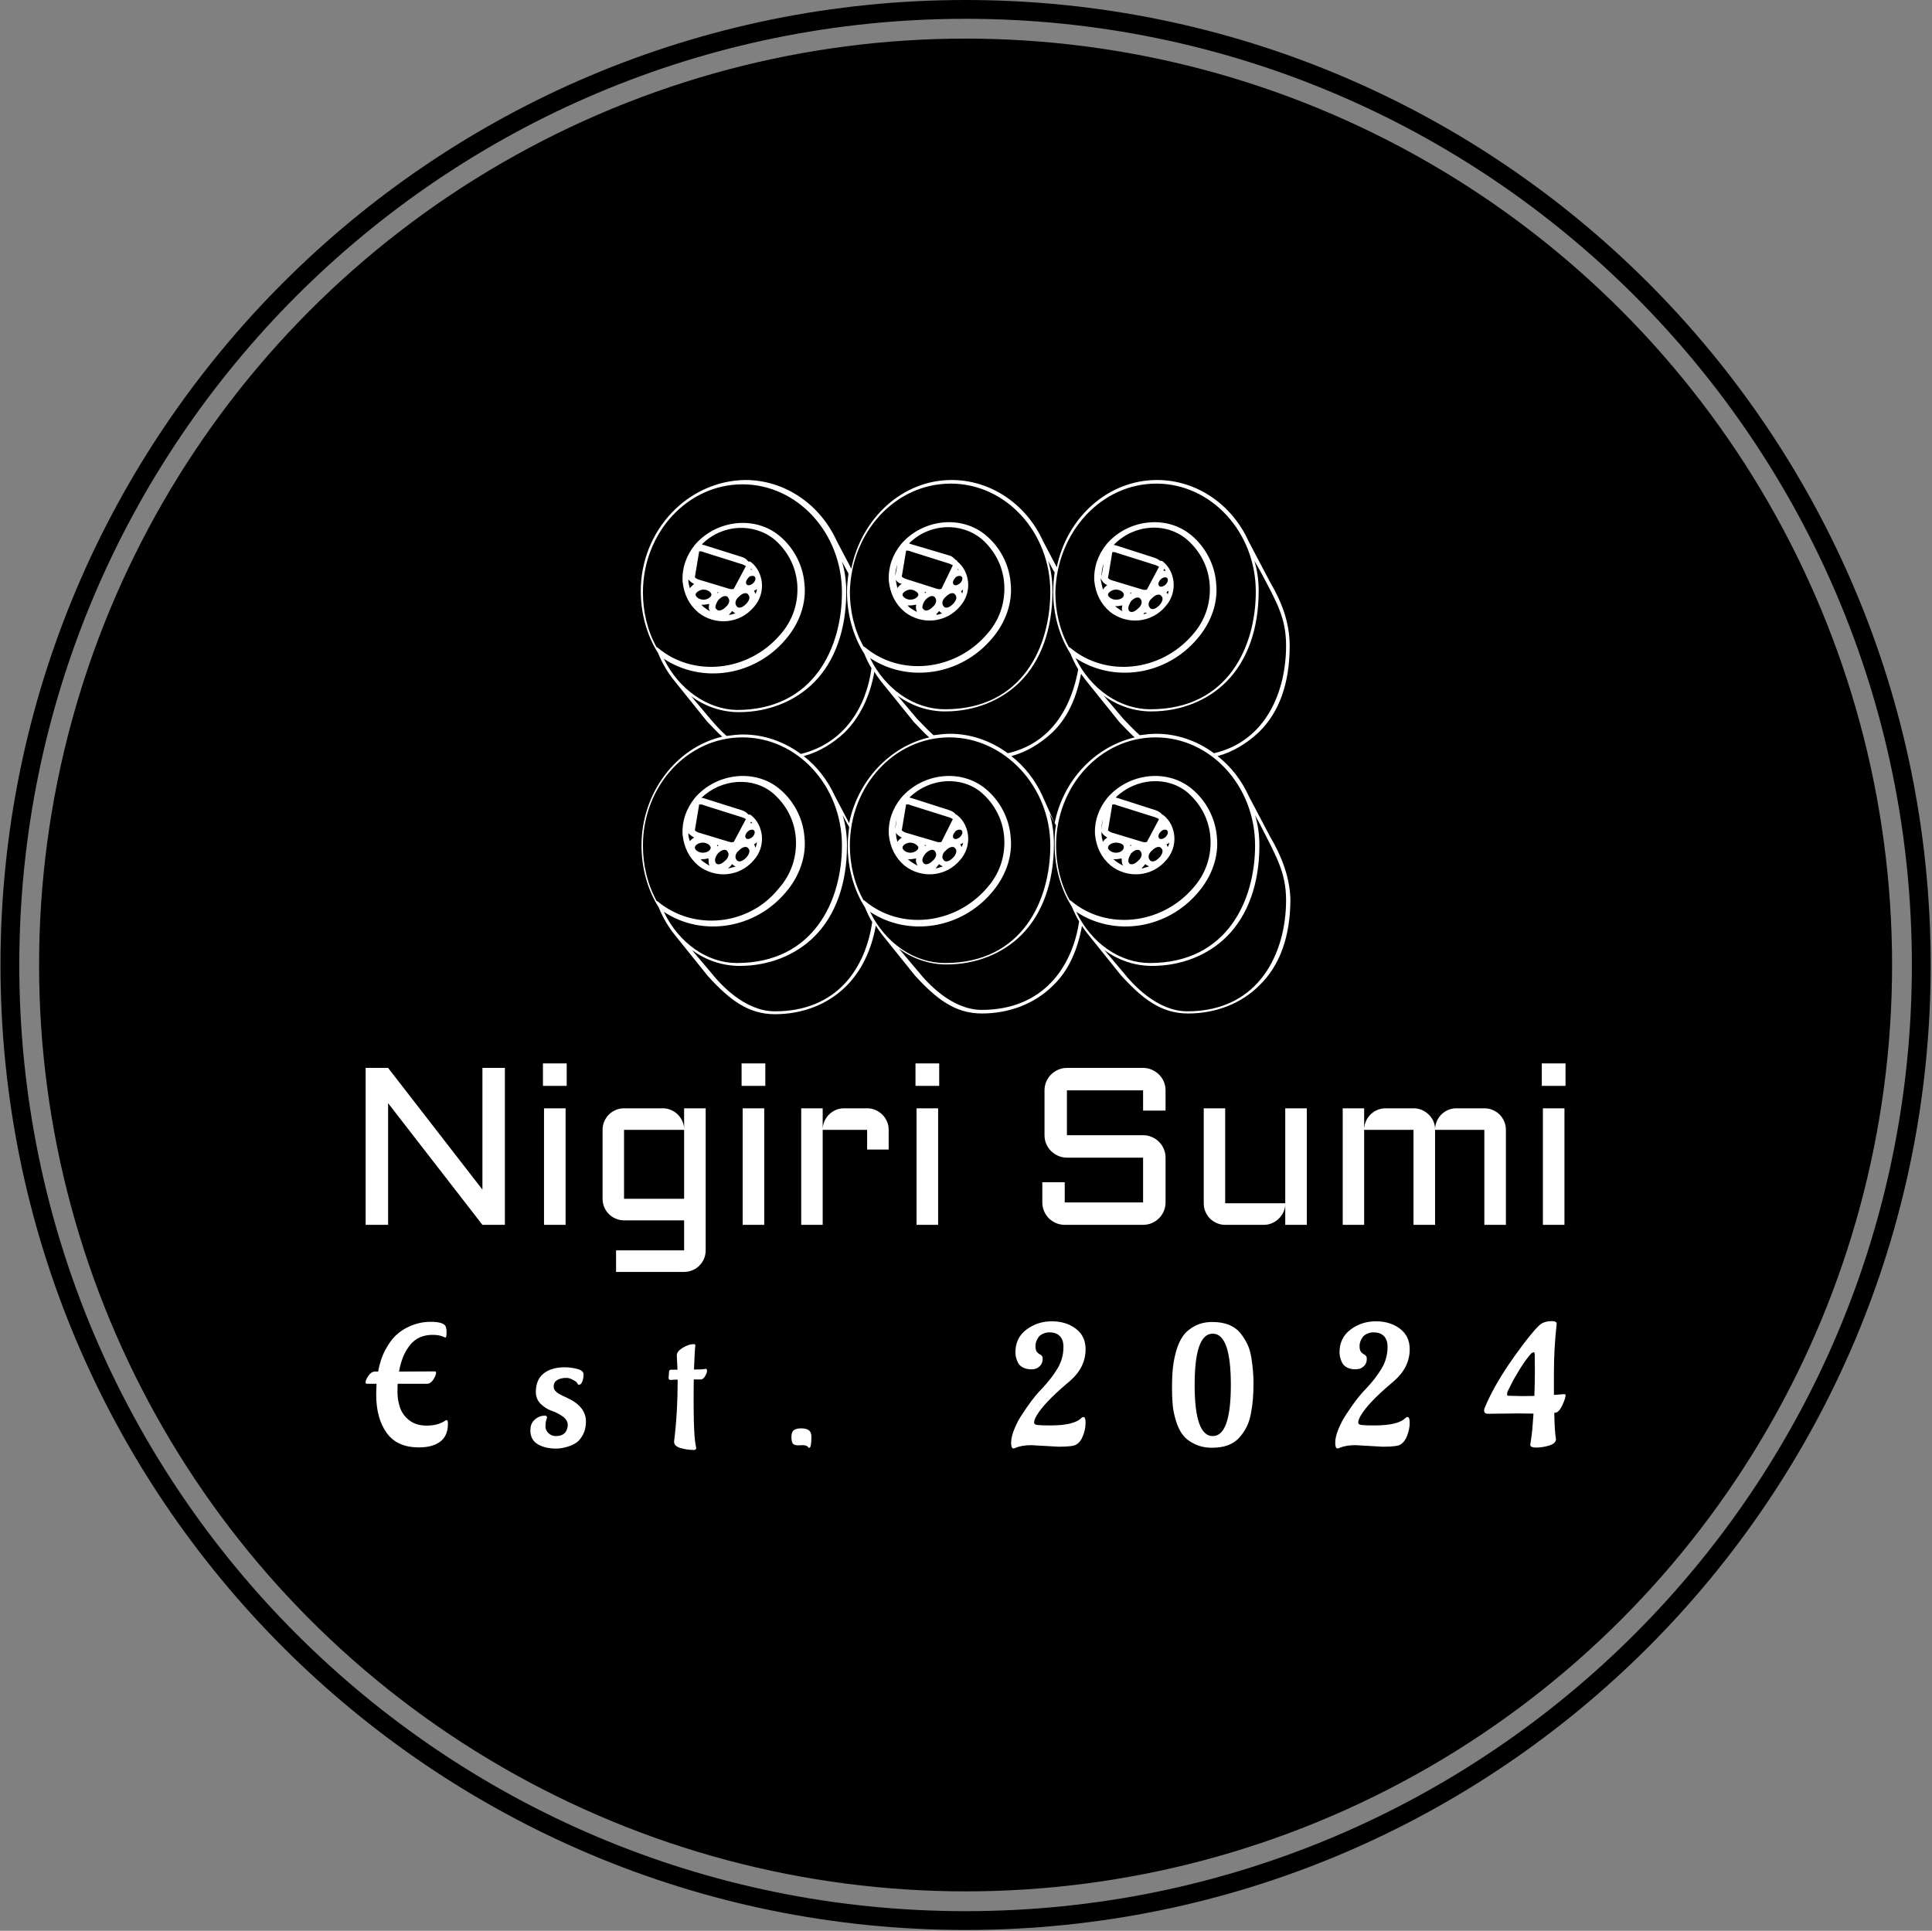<svg xmlns="http://www.w3.org/2000/svg" version="1.1" xmlns:xlink="http://www.w3.org/1999/xlink" xmlns:svgjs="http://svgjs.dev/svgjs" width="2000" height="1999" viewBox="0 0 2000 1999"><rect x="0" y="0" width="2000" height="1999" fill="#808080" stroke="none"/><g transform="matrix(1,0,0,1,-0.431,-0.431)"><svg viewBox="0 0 343 343" data-background-color="#d2d6dc" preserveAspectRatio="xMidYMid meet" height="1999" width="2000" xmlns="http://www.w3.org/2000/svg" xmlns:xlink="http://www.w3.org/1999/xlink"><g id="tight-bounds" transform="matrix(1,0,0,1,0.074,0.074)"><svg viewBox="0 0 342.852 342.852" height="342.852" width="342.852"><g><svg></svg></g><g><svg viewBox="0 0 342.852 342.852" height="342.852" width="342.852"><g><path d="M0 171.426c0-94.676 76.75-171.426 171.426-171.426 94.676 0 171.426 76.75 171.426 171.426 0 94.676-76.75 171.426-171.426 171.426-94.676 0-171.426-76.75-171.426-171.426zM171.426 339.512c92.831 0 168.086-75.255 168.086-168.086 0-92.831-75.255-168.086-168.086-168.086-92.831 0-168.086 75.255-168.086 168.086 0 92.831 75.255 168.086 168.086 168.086z" data-fill-palette-color="tertiary" fill="#000000" stroke="transparent"></path><ellipse rx="164.569" ry="164.569" cx="171.426" cy="171.426" fill="#000000" stroke="transparent" stroke-width="0" fill-opacity="1" data-fill-palette-color="tertiary"></ellipse></g><g transform="matrix(1,0,0,1,64.847,85.27)"><svg viewBox="0 0 213.158 172.311" height="172.311" width="213.158"><g><svg viewBox="0 0 213.158 172.311" height="172.311" width="213.158"><g><svg viewBox="0 0 213.158 172.311" height="172.311" width="213.158"><g transform="matrix(1,0,0,1,0,103.643)"><svg viewBox="0 0 213.158 68.668" height="68.668" width="213.158"><g id="textblocktransform"><svg viewBox="0 0 213.158 68.668" height="68.668" width="213.158" id="textblock"><g><svg viewBox="0 0 213.158 37.036" height="37.036" width="213.158"><g transform="matrix(1,0,0,1,0,0)"><svg width="213.158" viewBox="4.49 -36.01 267.65 46.51" height="37.036" data-palette-color="#d2d6dc"><path d="M9.5-27.15L9.5 0 4.49 0 4.49-35.01 9.5-35.01 30.54-7.86 30.54-35.01 35.55-35.01 35.55 0 30.54 0 9.5-27.15ZM44.28-26L49.09-26 49.09 0 44.28 0 44.28-26ZM44.04-31.01L44.04-36.01 49.34-36.01 49.34-31.01 44.04-31.01ZM57.34-5.81L57.34-21.19Q57.34-22.19 57.72-23.07 58.1-23.95 58.75-24.6 59.39-25.24 60.27-25.62 61.15-26 62.13-26L62.13-26 70.75-26Q71.7-26 72.55-25.65 73.41-25.29 74.06-24.67 74.7-24.05 75.1-23.21 75.51-22.36 75.53-21.41L75.53-21.41 75.53-26 80.34-26 80.34 5.69Q80.34 6.69 79.96 7.57 79.58 8.45 78.94 9.09 78.29 9.74 77.41 10.12 76.53 10.5 75.53 10.5L75.53 10.5 60.35 10.5 60.35 5.69 75.53 5.69 75.53-1 62.13-1Q61.15-1 60.27-1.38 59.39-1.76 58.75-2.4 58.1-3.05 57.72-3.93 57.34-4.81 57.34-5.81L57.34-5.81ZM62.13-5.81L75.53-5.81 75.53-21.19 62.13-21.19 62.13-5.81ZM88.59-26L93.4-26 93.4 0 88.59 0 88.59-26ZM88.35-31.01L88.35-36.01 93.64-36.01 93.64-31.01 88.35-31.01ZM116.35-21.19L106.44-21.19 106.44 0 101.65 0 101.65-26 106.44-26 106.44-21.41Q106.48-22.36 106.87-23.21 107.27-24.05 107.91-24.67 108.56-25.29 109.41-25.65 110.27-26 111.24-26L111.24-26 116.35-26Q117.35-26 118.22-25.62 119.08-25.24 119.74-24.6 120.4-23.95 120.78-23.07 121.16-22.19 121.16-21.19L121.16-21.19 121.16-16.8 116.35-16.8 116.35-21.19ZM127.38-26L132.19-26 132.19 0 127.38 0 127.38-26ZM127.14-31.01L127.14-36.01 132.43-36.01 132.43-31.01 127.14-31.01ZM177.91-14.99L160.92-14.99Q159.89-14.99 158.98-15.39 158.06-15.8 157.38-16.47 156.7-17.14 156.31-18.05 155.92-18.97 155.92-20L155.92-20 155.92-30Q155.92-31.03 156.31-31.95 156.7-32.86 157.38-33.53 158.06-34.2 158.98-34.61 159.89-35.01 160.92-35.01L160.92-35.01 177.91-35.01Q178.94-35.01 179.85-34.61 180.77-34.2 181.45-33.53 182.14-32.86 182.53-31.95 182.92-31.03 182.92-30L182.92-30 182.92-25.49 177.91-25.49 177.91-30 160.92-30 160.92-20 177.91-20Q178.94-20 179.85-19.6 180.77-19.21 181.45-18.53 182.14-17.85 182.53-16.93 182.92-16.02 182.92-14.99L182.92-14.99 182.92-5Q182.92-3.98 182.53-3.06 182.14-2.15 181.45-1.46 180.77-0.78 179.85-0.39 178.94 0 177.91 0L177.91 0 160.43 0Q159.41 0 158.49-0.39 157.58-0.78 156.89-1.46 156.21-2.15 155.82-3.06 155.43-3.98 155.43-5L155.43-5 155.43-9.5 160.43-9.5 160.43-5 177.91-5 177.91-14.99ZM191.44-4.81L191.44-26 196.22-26 196.22-4.81 209.62-4.81 209.62-26 214.43-26 214.43 0 209.62 0 209.62-4.39Q209.55-3.49 209.14-2.69 208.72-1.88 208.07-1.28 207.43-0.68 206.6-0.34 205.77 0 204.84 0L204.84 0 196.22 0Q195.24 0 194.36-0.38 193.49-0.76 192.84-1.4 192.19-2.05 191.81-2.93 191.44-3.81 191.44-4.81L191.44-4.81ZM254.03-21.19L243.04-21.19 243.04 0 238.23 0 238.23-21.19 227.22-21.19 227.22 0 222.44 0 222.44-26 227.22-26 227.22-21.41Q227.27-22.36 227.66-23.21 228.05-24.05 228.7-24.67 229.35-25.29 230.2-25.65 231.06-26 232.03-26L232.03-26 238.23-26Q239.19-26 240.04-25.65 240.9-25.29 241.55-24.67 242.21-24.05 242.62-23.21 243.02-22.36 243.04-21.41L243.04-21.41Q243.09-22.36 243.47-23.21 243.85-24.05 244.5-24.67 245.14-25.29 246-25.65 246.85-26 247.83-26L247.83-26 254.03-26Q255.03-26 255.91-25.62 256.79-25.24 257.44-24.6 258.08-23.95 258.46-23.07 258.84-22.19 258.84-21.19L258.84-21.19 258.84 0 254.03 0 254.03-21.19ZM267.09-26L271.9-26 271.9 0 267.09 0 267.09-26ZM266.85-31.01L266.85-36.01 272.14-36.01 272.14-31.01 266.85-31.01Z" opacity="1" transform="matrix(1,0,0,1,0,0)" fill="#ffffff" class="wordmark-text-0" data-fill-palette-color="quaternary" id="text-0"></path></svg></g></svg></g><g transform="matrix(1,0,0,1,0,45.78)"><svg viewBox="0 0 213.158 22.888" height="22.888" width="213.158"><g transform="matrix(1,0,0,1,0,0)"><svg width="213.158" viewBox="-0.8 -36.1 349.7 37.55" height="22.888" data-palette-color="#d2d6dc"><path d="M23.2-6.2L23.2-6.2Q23.2-2.7 20.98-1 18.75 0.7 14.75 0.7L14.75 0.7Q8.35 0.7 5.33-3.55 2.3-7.8 2.3-14.65L2.3-14.65Q2.3-15.75 2.4-17.85L2.4-17.85-0.4-17.85Q-0.8-17.85-0.8-18.15L-0.8-18.15Q-0.8-19 0.05-20.2 0.9-21.4 1.9-21.4L1.9-21.4 2.85-21.4Q3.5-25 4.98-27.75 6.45-30.5 8.08-32 9.7-33.5 11.65-34.4L11.65-34.4Q14.75-35.9 18.15-35.9 21.55-35.9 22.4-34.8L22.4-34.8Q22.8-34.25 22.8-32.77 22.8-31.3 22.45-31.3L22.45-31.3Q22.4-31.3 22-31.5L22-31.5Q20.7-32.1 18.75-32.1L18.75-32.1Q14.5-32.1 12.13-29.1 9.75-26.1 8.95-21.4L8.95-21.4Q12.75-21.45 19.25-21.45L19.25-21.45Q19.75-21.45 19.75-21.1L19.75-21.1Q19.75-20.3 18.95-19.07 18.15-17.85 17.15-17.85L17.15-17.85 8.55-17.85Q8.5-17.25 8.5-15.23 8.5-13.2 9.22-10.98 9.95-8.75 11.93-7.2 13.9-5.65 17.05-5.65 20.2-5.65 22.35-7.05L22.35-7.05Q22.6-7.25 22.8-7.25L22.8-7.25Q23.2-7.25 23.2-6.2ZM63.42-6.85L63.42-6.85Q63.42-4.7 62.6-3.1 61.77-1.5 60.72-0.75 59.67 0 58.22 0.45L58.22 0.45Q56.32 1.05 54.77 1.05L54.77 1.05Q51.52 1.05 49.37-0.23 47.22-1.5 47.22-4.3L47.22-4.3Q47.22-5.95 48.12-7L48.12-7Q49.52-8.55 51.47-8.55L51.47-8.55Q52.07-8.55 52.07-8L52.07-8Q52.07-7.95 51.85-7.23 51.62-6.5 51.62-5.4 51.62-4.3 52.5-3.45 53.37-2.6 54.62-2.6 55.87-2.6 56.62-3.03 57.37-3.45 57.67-4.1L57.67-4.1Q58.12-5 58.12-5.8L58.12-5.8Q58.12-7.25 56.67-8.3 55.22-9.35 53.47-9.95 51.72-10.55 50.27-11.95 48.82-13.35 48.82-15.45L48.82-15.45Q48.82-19.05 51.1-20.85 53.37-22.65 57.27-22.65L57.27-22.65Q58.97-22.65 60.85-22.18 62.72-21.7 62.72-20.58 62.72-19.45 62.35-18.5 61.97-17.55 61.42-17.55L61.42-17.55Q61.12-17.55 61.02-17.78 60.92-18 60.67-18.3 60.42-18.6 59.47-19.07 58.52-19.55 57.85-19.55 57.17-19.55 56.95-19.53 56.72-19.5 56.17-19.38 55.62-19.25 55.17-19L55.17-19Q54.02-18.35 54.02-17.1L54.02-17.1Q54.02-16.3 54.37-15.93 54.72-15.55 54.92-15.35 55.12-15.15 55.62-14.88 56.12-14.6 56.32-14.5 56.52-14.4 57.22-14.08 57.92-13.75 58.12-13.65L58.12-13.65Q63.42-11.15 63.42-6.85ZM87.5-19.5L87.5-19.5 87.65-21.5Q87.7-21.95 88.35-21.95L88.35-21.95 90.1-21.95 89.9-25.95 89.9-26.15Q89.9-27.3 91.65-28.35 93.4-29.4 94.85-29.4L94.85-29.4Q95.3-29.4 95.3-29L95.3-29 95.3-28.95Q95.1-27.6 94.9-22L94.9-22Q97.1-22 97.7-22.1 98.3-22.2 98.35-22.2L98.35-22.2Q98.7-22.2 98.7-21.6 98.7-21 98.15-20.08 97.6-19.15 96.95-19.1L96.95-19.1 94.85-19.1Q94.8-17.4 94.8-13.38 94.8-9.35 94.87-6.75 94.95-4.15 95.05-2.83 95.15-1.5 95.27-0.7 95.4 0.1 95.47 0.45 95.55 0.8 95.55 0.9L95.55 0.9Q95.55 1.4 94.9 1.45L94.9 1.45Q92.95 1.45 91.02 0.9 89.1 0.35 89.1-1L89.1-1Q90.15-9.4 90.15-19.05L90.15-19.05Q88.8-19.05 88.1-18.95L88.1-18.95 88.05-18.95Q87.6-18.95 87.5-19.5ZM126.52 0.05L126.52 0.05 125.32 0.1Q124.12 0.1 123.72-0.4 123.32-0.9 123.3-2.27 123.27-3.65 123.92-4.25 124.57-4.85 126.12-4.85 127.67-4.85 128.4-4.28 129.12-3.7 129.12-2.4L129.12-2.4Q129.12 0.85 128.47 0.85L128.47 0.85 128.22 0.7Q127.87 0.05 126.52 0.05ZM201.17 0.5L201.17 0.5 193.22 0.05Q190.37 0.05 188.57 0.85L188.57 0.85Q188.22 1 187.97 1L187.97 1Q187.32 1 187.32-0.68 187.32-2.35 188.27-4.67 189.22-7 190.57-9L190.57-9Q193.42-13.35 195.52-15.6L195.52-15.6 196.47-16.6Q199.22-19.55 200.9-22.4 202.57-25.25 202.57-28.6L202.57-28.6Q202.57-31.75 200.12-32.6L200.12-32.6Q199.57-32.8 198.57-32.83 197.57-32.85 196.67-32.45 195.77-32.05 195.32-31.45L195.32-31.45Q194.47-30.2 194.42-29.15L194.42-29.15Q194.32-27.35 195.22-26.75L195.22-26.75 195.47-26.55Q196.52-26.1 196.52-25.2L196.52-25.2 196.52-25.15Q196.52-23.8 195.72-23.03 194.92-22.25 194.12-22.15L194.12-22.15 193.27-22.05Q191.77-22.05 190.75-22.6 189.72-23.15 189.32-24L189.32-24Q188.57-25.5 188.57-27L188.57-27Q188.57-31.25 191.8-33.65 195.02-36.05 199.17-36.05 203.32-36.05 206.17-33.9 209.02-31.75 209.02-27.9L209.02-27.9Q209.02-22.7 204.57-18.75L204.57-18.75 203.57-17.9Q196.87-12.2 194.77-8.6L194.77-8.6Q194.02-7.35 194.02-6.5L194.02-6.5Q194.02-5.95 195-5.83 195.97-5.7 198.77-5.7L198.77-5.7Q205.82-5.7 207.92-8L207.92-8Q208.17-8.15 208.42-8.15L208.42-8.15Q209.02-8.15 209.02-6.45 209.02-4.75 208.32-2.83 207.62-0.9 206.27-0.1L206.27-0.1Q205.32 0.5 201.17 0.5ZM251.35-17.53Q251.35-32.45 246.07-32.45 240.8-32.45 240.8-17.53 240.8-2.6 246.07-2.6 251.35-2.6 251.35-17.53ZM253.75-2.08Q252.5-0.7 250.55 0.05 248.6 0.8 245.82 0.8 243.05 0.8 240.8-0.28 238.55-1.35 237.32-2.98 236.1-4.6 235.35-7.05 234.6-9.5 234.4-11.7 234.2-13.9 234.2-16.88 234.2-19.85 234.45-22.35 234.7-24.85 235.45-27.48 236.2-30.1 237.47-31.85 238.75-33.6 240.95-34.73 243.15-35.85 245.97-35.85 248.8-35.85 250.85-35 252.9-34.15 254.15-32.58 255.4-31 256.2-29.3 257-27.6 257.35-25.3L257.35-25.3Q257.95-21.4 257.95-18.32 257.95-15.25 257.77-13.25 257.6-11.25 257.17-9.03 256.75-6.8 255.87-5.13 255-3.45 253.75-2.08ZM295.62 0.5L295.62 0.5 287.67 0.05Q284.82 0.05 283.02 0.85L283.02 0.85Q282.67 1 282.42 1L282.42 1Q281.77 1 281.77-0.68 281.77-2.35 282.72-4.67 283.67-7 285.02-9L285.02-9Q287.87-13.35 289.97-15.6L289.97-15.6 290.92-16.6Q293.67-19.55 295.35-22.4 297.02-25.25 297.02-28.6L297.02-28.6Q297.02-31.75 294.57-32.6L294.57-32.6Q294.02-32.8 293.02-32.83 292.02-32.85 291.12-32.45 290.22-32.05 289.77-31.45L289.77-31.45Q288.92-30.2 288.87-29.15L288.87-29.15Q288.77-27.35 289.67-26.75L289.67-26.75 289.92-26.55Q290.97-26.1 290.97-25.2L290.97-25.2 290.97-25.15Q290.97-23.8 290.17-23.03 289.37-22.25 288.57-22.15L288.57-22.15 287.72-22.05Q286.22-22.05 285.2-22.6 284.17-23.15 283.77-24L283.77-24Q283.02-25.5 283.02-27L283.02-27Q283.02-31.25 286.25-33.65 289.47-36.05 293.62-36.05 297.77-36.05 300.62-33.9 303.47-31.75 303.47-27.9L303.47-27.9Q303.47-22.7 299.02-18.75L299.02-18.75 298.02-17.9Q291.32-12.2 289.22-8.6L289.22-8.6Q288.47-7.35 288.47-6.5L288.47-6.5Q288.47-5.95 289.45-5.83 290.42-5.7 293.22-5.7L293.22-5.7Q300.27-5.7 302.37-8L302.37-8Q302.62-8.15 302.87-8.15L302.87-8.15Q303.47-8.15 303.47-6.45 303.47-4.75 302.77-2.83 302.07-0.9 300.72-0.1L300.72-0.1Q299.77 0.5 295.62 0.5ZM332.2-14.35L332.2-14.35 336.35-14.25Q338.55-14.25 339.8-14.3L339.8-14.3Q339.95-18.4 339.95-21.5L339.95-21.5 339.9-26.4Q339.9-27.05 339.55-27.05L339.55-27.05 338.95-26.75Q337.4-25.05 335.67-22.3 333.95-19.55 333-17.6L333-17.6 332.05-15.7Q331.85-15.25 331.85-14.8 331.85-14.35 332.2-14.35ZM339.55-9.15L339.55-9.15 335.25-9.2 326.25-9.1Q325.15-9.1 325.15-10.1L325.15-10.1 325.25-10.65Q328.45-18.55 336-28.6L336-28.6Q338.4-31.85 340.45-34.1L340.45-34.1 341.1-34.75Q342.4-36.1 344.95-36.1L344.95-36.1Q346.3-36.1 346.3-35.3L346.3-35.3Q345.5-28.25 345.5-20.95L345.5-20.95 345.5-14.6Q346.15-14.65 346.9-14.7L346.9-14.7 348.05-14.8Q348.4-14.8 348.5-14.8L348.5-14.8Q348.9-14.8 348.9-14.55L348.9-14.55Q348.9-13.7 348.05-11.8 347.2-9.9 346.3-9.5L346.3-9.5 345.6-9.35Q345.7-3.7 346.1-1.75L346.1-1.75Q346.1-0.45 344.12 0.15 342.15 0.75 340.37 0.75 338.6 0.75 338.6-0.05L338.6-0.05Q338.6-0.15 338.9-2.05 339.2-3.95 339.55-9.15Z" opacity="1" transform="matrix(1,0,0,1,0,0)" fill="#ffffff" class="slogan-text-1" data-fill-palette-color="quaternary" id="text-1"></path></svg></g></svg></g></svg></g></svg></g><g transform="matrix(1,0,0,1,48.884,0)"><svg viewBox="0 0 115.391 94.9" height="94.9" width="115.391"><g><svg xmlns="http://www.w3.org/2000/svg" xmlns:xlink="http://www.w3.org/1999/xlink" version="1.1" x="0" y="0" viewBox="5 13.1 90.1 74.1" enable-background="new 0 9.1 100 82.2" xml:space="preserve" height="94.9" width="115.391" class="icon-icon-0" data-fill-palette-color="quaternary" id="icon-0"><path d="M92.3 62.6L89.3 56.9C88.3 54.7 86.8 52.8 85 51.4 87.2 50.8 89.1 49.6 90.7 48.1 93.6 45.3 95 41.2 95 36.1 95 32.9 93.9 30 92.3 27.3L89.3 21.6C87 16.5 82.1 13.1 76.6 13.1 69.8 13.1 64.1 18.3 62.7 25.2L60.8 21.6C58.5 16.5 53.6 13.1 48.1 13.1 41.3 13.1 35.6 18.4 34.2 25.4L32.2 21.6C29.9 16.5 25 13.1 19.5 13.1 11.5 13.2 5 20.1 5 28.5 5 31.5 5.8 34.6 7.4 37.1 8 38.6 8.8 39.9 9.7 41L14.2 46.6C14.9 47.3 15.6 48.1 16.3 48.7 9.9 50.2 5.1 56.5 5.1 63.8 5.1 66.8 5.9 69.9 7.5 72.4 8.1 73.9 8.9 75.2 9.8 76.3L14.3 81.9C17.3 85.2 19.9 87.2 23.6 87.2 27.5 87.2 31 85.8 33.5 83.3 35.6 81.2 37 78.3 37.6 74.9 37.9 75.4 38.2 75.8 38.5 76.2L43 81.8C46 85.1 48.6 87.1 52.3 87.1 56.2 87.1 59.7 85.7 62.2 83.2 64.3 81.2 65.6 78.3 66.2 74.9 66.1 74.7 65.9 74.5 65.8 74.3 64.9 80.5 60.9 86.6 52.3 86.6 48.1 86.6 44.7 82.8 43.5 81.3L40.8 78.1C42.7 79.5 45 80.3 47.4 80.3 51.5 80.3 55.2 78.8 57.8 76.2 60.7 73.3 62.3 68.9 62.3 63.6 62.3 62.1 62.1 60.7 61.7 59.4L62.4 60.7C62.5 60.8 62.5 60.9 62.6 61 62.4 61.8 62.4 62.8 62.4 63.7 62.4 66.7 63.2 69.8 64.8 72.3 65.4 73.8 66.2 75.1 67.1 76.2L71.6 81.8C74.6 85.1 77.2 87.1 80.9 87.1 84.8 87.1 88.3 85.7 90.8 83.2 93.7 80.4 95.1 76.3 95.1 71.2 95 68.2 93.9 65.3 92.3 62.6M90.9 25.7C93.3 30.2 94.5 32.3 94.5 36.1 94.5 42.3 91.8 49.3 84.5 51 82.2 49.3 79.4 48.3 76.5 48.3 75.8 48.3 74.9 48.4 74.2 48.5 73.2 47.6 72.4 46.7 71.9 46.2L69.2 43C71.1 44.4 73.4 45.2 75.8 45.2 79.9 45.2 83.6 43.7 86.2 41.1 89.1 38.2 90.7 33.8 90.7 28.5 90.7 27 90.5 25.6 90.1 24.3zM76.5 13.6C84.1 13.6 90.3 20.3 90.3 28.6 90.3 36.1 86.5 44.9 75.7 44.9 71.4 44.9 67.4 42.1 65.3 37.8 70.6 41.3 77.9 40.2 82.2 35.1 84.1 32.9 85.1 30.1 84.8 27.4 84.6 24.8 83.3 22.4 81.4 20.8 78 17.9 72.6 18.5 69.6 22 68.4 23.5 67.8 25.2 67.9 27.1 68.1 28.9 68.8 30.3 70.1 31.4 72.4 33.2 75.8 33 77.8 30.6 78.6 29.7 79 28.5 78.9 27.3 78.8 26.2 78.3 25.1 77.4 24.4 77.3 24.3 77.1 24.3 77 24.3 76.8 24.1 76.5 24 76.3 23.9L71 22.2C70.9 22.2 70.7 22.1 70.6 22.1 73.4 19.2 77.9 18.9 80.8 21.4 82.6 23 83.7 25.1 83.9 27.5 84.1 30.1 83.3 32.6 81.5 34.6 77.1 39.7 69.5 40.5 64.6 36.4 64.5 36.3 64.4 36.3 64.4 36.3 63.1 34 62.5 31.3 62.5 28.7 62.7 20.3 68.9 13.6 76.5 13.6M77.7 26.6C77.8 26.6 77.9 26.6 78 26.7 78.2 26.9 78.1 27.3 77.8 27.6 77.6 27.8 77.3 27.9 77.2 27.9S77 27.9 76.9 27.8C76.7 27.6 76.8 27.2 77.1 26.9 77.3 26.7 77.5 26.6 77.7 26.6M77.5 25.7L77.6 25.4C77.7 25.5 77.7 25.6 77.8 25.7zM78.2 28.5C78.2 28.7 78.1 28.8 78.1 29 78.1 28.9 78 28.8 77.9 28.7 78.1 28.5 78.1 28.5 78.2 28.5M76.9 30.5C76.6 30.8 76.3 31 76 31 75.9 31 75.7 31 75.6 30.8 75.3 30.5 75.4 29.9 75.9 29.5 76.2 29.2 76.5 29 76.8 29 76.9 29 77.1 29 77.2 29.2 77.5 29.4 77.4 30 76.9 30.5M75.2 28.3S74.9 28.4 74.6 28.3L70.3 27C70 26.9 69.8 26.7 69.8 26.7L70.4 23.1H70.6C70.7 23.1 70.8 23.1 71 23.2L76.4 24.9C76.7 25 76.9 25.2 76.9 25.1zM75.2 31.6C75 31.6 74.9 31.7 74.7 31.7 74.8 31.6 74.8 31.5 74.9 31.5S75.1 31.5 75.2 31.6M73 29.9C73.3 29.6 73.6 29.4 73.9 29.4 74 29.4 74.2 29.4 74.3 29.6 74.6 29.9 74.5 30.5 74 30.9 73.7 31.2 73.4 31.4 73.1 31.4 73 31.4 72.8 31.4 72.7 31.2 72.5 30.9 72.7 30.4 73 29.9M72.9 28.7L73.1 28.8C73 28.8 73 28.8 72.9 28.9zM71.8 31.3C71.4 31.1 71.2 30.9 70.9 30.7L70.8 30.6H71C71.3 30.6 71.6 30.5 71.8 30.5 71.7 30.9 71.7 31.1 71.8 31.3M70.9 29.7C70.3 29.7 69.8 29.3 69.8 29S70.4 28.3 70.9 28.3 72 28.6 72 29 71.6 29.7 70.9 29.7M69.7 27.7C69.5 27.8 69.3 28 69.1 28.3 69 27.9 68.9 27.5 68.8 27V26.7C68.9 27.1 69.3 27.5 69.7 27.7M68.9 26.5C68.9 25.9 69 25.2 69.2 24.7zM48 13.6C55.6 13.6 61.8 20.3 61.8 28.6 61.8 36.1 58 44.9 47.2 44.9 42.9 44.9 38.9 42.1 36.8 37.8 42.1 41.3 49.4 40.2 53.7 35.1 55.6 32.9 56.6 30.1 56.3 27.4 56.1 24.8 54.8 22.4 52.9 20.8 49.5 17.9 44.1 18.5 41.1 22 39.9 23.5 39.3 25.2 39.4 27.1 39.6 28.9 40.3 30.3 41.6 31.4 43.9 33.2 47.3 33 49.3 30.6 50.1 29.7 50.5 28.5 50.4 27.3 50.3 26.2 49.8 25.1 48.9 24.4 48.9 24.3 48.8 24.2 48.7 24.2 48.5 24 48.2 23.7 47.9 23.6L42.5 22C42.4 22 42.3 21.9 42.2 21.9 45 19.1 49.4 18.9 52.3 21.3 54.1 22.9 55.2 25 55.4 27.4 55.6 30 54.8 32.5 53 34.5 48.6 39.6 41 40.4 36.1 36.3 36 36.2 35.9 36.2 35.9 36.2 34.6 33.9 34 31.2 34 28.6 34.2 20.3 40.3 13.6 48 13.6M42.9 46.7C43.6 47.4 44.3 48.2 45 48.8 39.5 50.1 35.1 54.8 33.9 60.7L31.9 56.9C30.9 54.7 29.4 52.8 27.6 51.4 29.8 50.8 31.7 49.6 33.3 48.1 35.4 46 36.8 43.1 37.4 39.7 37.7 40.2 38 40.6 38.3 41zM49.2 26.4C49.3 26.4 49.4 26.4 49.5 26.5 49.7 26.7 49.6 27.1 49.3 27.4 49.1 27.6 48.8 27.7 48.7 27.7S48.5 27.7 48.4 27.6C48.2 27.4 48.3 27 48.6 26.7 48.7 26.5 49 26.4 49.2 26.4M48.9 25.6L49 25.4C49 25.5 49.1 25.5 49.1 25.6 49 25.5 49 25.5 48.9 25.6M49.7 28.3C49.7 28.5 49.6 28.7 49.6 28.9 49.6 28.8 49.5 28.7 49.4 28.5 49.5 28.5 49.6 28.4 49.7 28.3M48.3 30.3C48 30.6 47.7 30.8 47.4 30.8 47.3 30.8 47.1 30.8 47 30.6 46.7 30.3 46.8 29.7 47.3 29.3 47.6 29 47.9 28.8 48.2 28.8 48.3 28.8 48.5 28.8 48.6 29 48.9 29.3 48.8 29.8 48.3 30.3M46.7 28.2S46.4 28.3 46.1 28.2L41.7 26.8C41.4 26.7 41.2 26.5 41.2 26.5L41.8 22.9H42C42.1 22.9 42.2 22.9 42.4 23L47.8 24.7C48.1 24.8 48.3 25 48.3 24.9zM44.5 29.7C44.8 29.4 45.1 29.2 45.4 29.2 45.5 29.2 45.7 29.2 45.8 29.4 46.1 29.7 46 30.3 45.5 30.7 45.2 31 44.9 31.2 44.6 31.2 44.5 31.2 44.3 31.2 44.2 31 43.9 30.9 44.1 30.2 44.5 29.7M44.4 28.6L44.6 28.7C44.5 28.7 44.5 28.8 44.4 28.8zM46.2 31.5C46.3 31.4 46.3 31.3 46.4 31.3 46.5 31.4 46.6 31.5 46.8 31.6 46.5 31.7 46.2 31.8 46 31.8 46 31.6 46.1 31.6 46.2 31.5M43.3 31.4C42.9 31.2 42.6 31 42.3 30.8L42 30.5H42.4C42.7 30.5 43 30.4 43.2 30.4 43.1 30.8 43.2 31.1 43.3 31.4M42.4 29.7C41.8 29.7 41.3 29.3 41.3 29S41.9 28.3 42.4 28.3 43.5 28.7 43.5 29 43 29.7 42.4 29.7M41.2 27.5C40.9 27.7 40.7 27.9 40.6 28.1 40.5 27.7 40.4 27.4 40.4 27V26.4C40.2 26.9 40.6 27.4 41.2 27.5M40.3 26.4C40.3 25.8 40.4 25.4 40.6 24.8zM8.2 37.9C13.5 41.4 20.8 40.3 25.1 35.2 27 33 28 30.2 27.7 27.5 27.5 24.9 26.2 22.5 24.3 20.9 20.9 18 15.5 18.6 12.5 22.1 11.3 23.6 10.7 25.3 10.8 27.2 11 29 11.7 30.4 13 31.5 15.3 33.3 18.7 33.1 20.7 30.7 21.5 29.8 21.9 28.6 21.8 27.4 21.7 26.3 21.2 25.2 20.3 24.5 20.2 24.4 20.1 24.4 19.9 24.4 19.7 24.1 19.4 23.9 19.1 23.8L13.7 22.1C13.6 22.1 13.5 22.1 13.5 22 16.3 19.2 20.7 19 23.6 21.4 25.4 23 26.5 25.1 26.7 27.5 26.9 30.1 26.1 32.6 24.3 34.6 19.9 39.7 12.3 40.5 7.4 36.4 7.3 36.3 7.2 36.3 7.2 36.3 5.9 34 5.3 31.3 5.3 28.7 5.3 20.4 11.5 13.7 19.1 13.7S32.9 20.4 32.9 28.7C32.9 36.2 29.1 45 18.3 45 14.3 44.9 10.3 42.2 8.2 37.9M20.5 26.4C20.6 26.4 20.7 26.4 20.8 26.5 21 26.7 20.9 27.1 20.6 27.4 20.4 27.6 20.1 27.7 20 27.7S19.8 27.7 19.7 27.6C19.5 27.4 19.6 27 19.9 26.7 20 26.5 20.2 26.4 20.5 26.4M20.2 25.6L20.3 25.4 20.5 25.6C20.3 25.5 20.2 25.5 20.2 25.6M21.1 28.2C21.1 28.5 21 28.7 20.9 28.9 20.8 28.7 20.8 28.6 20.7 28.4 20.8 28.5 21 28.3 21.1 28.2M19.6 30.3C19.3 30.6 19 30.8 18.7 30.8 18.6 30.8 18.4 30.8 18.3 30.6 18 30.3 18.1 29.7 18.6 29.3 18.9 29 19.2 28.8 19.5 28.8 19.6 28.8 19.8 28.8 19.9 29 20.2 29.3 20.1 29.8 19.6 30.3M17.9 28.2S17.6 28.3 17.3 28.2L13 26.9C12.7 26.8 12.5 26.6 12.5 26.6L13.1 23H13.3C13.4 23 13.5 23 13.7 23.1L19.1 24.8C19.4 24.9 19.6 25.1 19.6 25zM15.8 29.7C16.1 29.4 16.4 29.2 16.7 29.2 16.8 29.2 17 29.2 17.1 29.4 17.4 29.7 17.3 30.3 16.8 30.7 16.5 31 16.2 31.2 15.9 31.2 15.8 31.2 15.6 31.2 15.5 31 15.2 30.9 15.4 30.2 15.8 29.7M15.6 28.6L15.8 28.7C15.7 28.7 15.7 28.8 15.6 28.8 15.7 28.6 15.7 28.6 15.6 28.6M17.5 31.5C17.6 31.4 17.6 31.3 17.7 31.3 17.8 31.4 18 31.5 18.1 31.6 17.8 31.7 17.5 31.8 17.2 31.8zM14.6 31.3C14.2 31.1 14 30.9 13.7 30.7L13.4 30.4H13.7C14 30.4 14.3 30.3 14.5 30.3 14.4 30.8 14.4 31 14.6 31.3M13.7 29.7C13.1 29.7 12.6 29.3 12.6 29S13.2 28.3 13.7 28.3C14.3 28.3 14.8 28.7 14.8 29S14.3 29.7 13.7 29.7M12.4 27.5L11.8 28.1C11.7 27.7 11.6 27.4 11.6 27V26.9C11.9 27.2 12.1 27.4 12.4 27.5M14.7 46.3L12 43.1C13.9 44.5 16.2 45.3 18.6 45.3 22.7 45.3 26.4 43.8 29 41.2 31.9 38.3 33.5 33.9 33.5 28.6 33.5 27.1 33.3 25.7 32.9 24.4L33.6 25.7C33.7 25.9 33.8 26 33.8 26.1 33.7 26.9 33.6 27.8 33.6 28.6 33.6 31.6 34.4 34.7 36 37.2 36.3 37.9 36.6 38.6 37 39.2 36.3 44.5 33.3 49.6 27.2 51.1 24.9 49.4 22.1 48.4 19.2 48.4 18.5 48.4 17.6 48.5 16.9 48.6 16 47.8 15.2 46.9 14.7 46.3M8.2 73C13.5 76.5 20.8 75.4 25.1 70.3 27 68.1 28 65.3 27.7 62.6 27.5 60 26.2 57.6 24.3 56 20.9 53.1 15.5 53.7 12.5 57.2 11.3 58.7 10.7 60.4 10.8 62.3 11 64.1 11.7 65.5 13 66.6 15.3 68.4 18.7 68.2 20.7 65.8 21.5 64.9 21.9 63.7 21.8 62.5 21.7 61.4 21.2 60.3 20.3 59.6 20.2 59.5 20.1 59.5 19.9 59.5 19.7 59.2 19.3 59 19 58.9L13.6 57.2H13.4C16.2 54.5 20.6 54.2 23.4 56.6 25.2 58.2 26.3 60.3 26.5 62.7 26.7 65.3 25.9 67.8 24.1 69.8 20 74.9 12.4 75.7 7.4 71.6 7.3 71.5 7.2 71.5 7.2 71.5 5.9 69.1 5.3 66.5 5.3 63.8 5.3 55.5 11.5 48.8 19.1 48.8S32.9 55.5 32.9 63.8C32.9 71.3 29.1 80.1 18.3 80.1 14.3 80.1 10.3 77.4 8.2 73M20.4 61.6C20.5 61.6 20.6 61.6 20.7 61.7 20.9 61.9 20.8 62.3 20.5 62.6 20.3 62.8 20 62.9 19.9 62.9S19.7 62.9 19.6 62.8C19.4 62.6 19.5 62.2 19.8 61.9 20 61.7 20.2 61.6 20.4 61.6M20.2 60.7L20.3 60.5 20.5 60.7zM21.1 63.3C21.1 63.6 21 63.9 20.9 64.1 20.8 63.9 20.8 63.7 20.7 63.6 20.8 63.6 21 63.5 21.1 63.3M19.6 65.5C19.3 65.8 19 66 18.7 66 18.6 66 18.4 66 18.3 65.8 18 65.5 18.1 64.9 18.6 64.5 18.9 64.2 19.2 64 19.5 64 19.6 64 19.8 64 19.9 64.2 20.2 64.4 20.1 65 19.6 65.5M17.9 63.3S17.6 63.4 17.3 63.3L13 62C12.7 61.9 12.5 61.7 12.5 61.7L13.1 58.1H13.3C13.4 58.1 13.5 58.1 13.7 58.2L19.1 59.9C19.4 60 19.6 60.2 19.6 60.1zM15.7 64.9C16 64.6 16.3 64.4 16.6 64.4 16.7 64.4 16.9 64.4 17 64.6 17.3 64.9 17.2 65.5 16.7 65.9 16.4 66.2 16.1 66.4 15.8 66.4 15.7 66.4 15.5 66.4 15.4 66.2 15.2 65.9 15.3 65.4 15.7 64.9M15.6 63.7L15.8 63.8C15.7 63.8 15.7 63.9 15.6 63.9zM17.5 66.6C17.6 66.5 17.6 66.4 17.7 66.4 17.8 66.5 18 66.7 18.2 66.7 17.8 66.8 17.5 66.9 17.1 67zM14.5 66.6L13.6 66 13.3 65.7H13.6C13.9 65.7 14.2 65.6 14.4 65.6 14.4 65.9 14.4 66.2 14.5 66.6M13.6 64.8C13 64.8 12.5 64.4 12.5 64.1 12.5 63.7 13.1 63.4 13.6 63.4 14.2 63.4 14.7 63.8 14.7 64.1S14.3 64.8 13.6 64.8M12.4 62.7C12.2 62.8 12 63 11.8 63.2 11.7 62.8 11.6 62.6 11.6 62.2V62.1C11.9 62.4 12.1 62.5 12.4 62.7M23.6 86.8C19.4 86.8 16 83 14.8 81.5L12.1 78.3C14 79.7 16.3 80.5 18.7 80.5 22.8 80.5 26.5 79 29.1 76.4 32 73.5 33.6 69.1 33.6 63.8 33.6 62.3 33.4 60.9 33 59.6L33.7 60.9C33.8 61 33.9 61.2 33.9 61.3 33.8 62.1 33.7 63 33.7 63.8 33.7 66.8 34.5 69.9 36.1 72.4 36.4 73.1 36.7 73.8 37.1 74.4 36.2 80.7 32.3 86.8 23.6 86.8M61.8 63.8C61.8 71.3 58 80.1 47.2 80.1 42.9 80.1 38.9 77.3 36.8 73 42.1 76.5 49.4 75.4 53.7 70.3 55.6 68.1 56.6 65.3 56.3 62.6 56.1 60 54.8 57.6 52.9 56 49.5 53.1 44.1 53.7 41.1 57.2 39.9 58.7 39.3 60.4 39.4 62.3 39.6 64.1 40.3 65.5 41.6 66.6 43.9 68.4 47.3 68.2 49.3 65.8 50.1 64.9 50.5 63.7 50.4 62.5 50.3 61.4 49.8 60.3 48.9 59.6 48.8 59.5 48.7 59.5 48.7 59.5 48.5 59.2 48.1 59 47.8 58.9L42.5 57.2C42.4 57.2 42.3 57.2 42.3 57.1 45.1 54.4 49.5 54.1 52.3 56.5 54.1 58.1 55.2 60.2 55.4 62.6 55.6 65.2 54.8 67.7 53 69.7 48.6 74.8 41 75.6 36.1 71.5 36 71.4 35.9 71.4 35.9 71.4 34.6 69.1 34 66.4 34 63.8 34 55.5 40.2 48.8 47.8 48.8S61.8 55.6 61.8 63.8M49.2 61.6C49.3 61.6 49.4 61.6 49.5 61.7 49.7 61.9 49.6 62.3 49.3 62.6 49.1 62.8 48.8 62.9 48.7 62.9S48.5 62.9 48.4 62.8C48.2 62.6 48.3 62.2 48.6 61.9 48.7 61.7 49 61.6 49.2 61.6M48.9 60.7H49.1zM49.7 63.4C49.7 63.6 49.6 63.8 49.5 64 49.4 63.9 49.4 63.7 49.3 63.6 49.5 63.6 49.6 63.5 49.7 63.4M48.3 65.5C48 65.8 47.7 66 47.4 66 47.3 66 47.1 66 47 65.8 46.7 65.5 46.8 64.9 47.3 64.5 47.6 64.2 47.9 64 48.2 64 48.3 64 48.5 64 48.6 64.2 48.9 64.4 48.8 65 48.3 65.5M46.7 63.3S46.4 63.4 46.1 63.3L41.7 62C41.4 61.9 41.2 61.7 41.2 61.7L41.8 58.1H42C42.1 58.1 42.2 58.1 42.4 58.2L47.8 59.9C48.1 60 48.3 60.2 48.3 60.1zM44.5 64.9C44.8 64.6 45.1 64.4 45.4 64.4 45.5 64.4 45.7 64.4 45.8 64.6 46.1 64.9 46 65.5 45.5 65.9 45.2 66.2 44.9 66.4 44.6 66.4 44.5 66.4 44.3 66.4 44.2 66.2 43.9 65.9 44.1 65.4 44.5 64.9M44.4 63.7L44.6 63.8C44.5 63.8 44.5 63.8 44.4 63.9zM46.2 66.6C46.3 66.5 46.3 66.4 46.4 66.4 46.5 66.5 46.7 66.6 46.9 66.7 46.5 66.8 46.3 66.9 45.9 67 46 66.9 46 66.8 46.2 66.6M43.4 66.6C43 66.4 42.7 66.2 42.4 66 42.3 65.9 42.2 65.8 42 65.7H42.4C42.7 65.7 43 65.6 43.2 65.6 43.1 65.9 43.2 66.3 43.4 66.6M42.4 64.8C41.8 64.8 41.3 64.4 41.3 64.1 41.3 63.7 41.9 63.4 42.4 63.4S43.5 63.8 43.5 64.1 43 64.8 42.4 64.8M41.2 62.7C40.9 62.9 40.7 63.1 40.6 63.3 40.5 62.9 40.4 62.6 40.4 62.2V61.6C40.2 62 40.6 62.4 41.2 62.7M40.3 61.5C40.3 61 40.4 60.6 40.5 60.1zM60.7 56.9C59.7 54.7 58.2 52.8 56.4 51.4 58.6 50.8 60.5 49.6 62.1 48.1 64.2 46.1 65.5 43.2 66.1 39.8 66 39.6 65.8 39.4 65.7 39.2 64.8 44.5 62 49.6 55.9 51 53.6 49.3 50.8 48.3 47.9 48.3 47.2 48.3 46.3 48.4 45.6 48.5 44.6 47.6 43.8 46.7 43.3 46.2L40.6 43C42.5 44.4 44.8 45.2 47.2 45.2 51.3 45.2 55 43.7 57.6 41.1 60.5 38.2 62.1 33.8 62.1 28.5 62.1 27 61.9 25.6 61.5 24.3L62.2 25.6C62.3 25.7 62.3 25.8 62.4 25.9 62.3 26.7 62.2 27.7 62.2 28.6 62.2 31.6 63 34.7 64.6 37.2 65.2 38.7 66 40 66.9 41.1L71.4 46.7C72.1 47.4 72.8 48.2 73.5 48.8 68 50.1 63.6 54.7 62.4 60.7zM65.4 73C70.7 76.5 78 75.4 82.3 70.3 84.2 68.1 85.2 65.3 84.9 62.6 84.7 60 83.4 57.6 81.5 56 78.1 53.1 72.7 53.7 69.7 57.2 68.5 58.7 67.9 60.4 68 62.3 68.2 64.1 68.9 65.5 70.2 66.6 72.5 68.4 75.9 68.2 77.9 65.8 78.7 64.9 79.1 63.7 79 62.5 78.9 61.4 78.4 60.3 77.5 59.6 77.4 59.5 77.3 59.5 77.3 59.5 77.1 59.2 76.7 59 76.4 58.9L71.1 57.2C71 57.2 70.9 57.2 70.9 57.1 73.7 54.4 78.1 54.1 80.9 56.5 82.7 58.1 83.8 60.2 84 62.6 84.2 65.2 83.4 67.7 81.6 69.7 77.2 74.8 69.6 75.6 64.7 71.5 64.6 71.4 64.5 71.4 64.5 71.4 63.2 69.1 62.6 66.4 62.6 63.8 62.6 55.5 68.8 48.8 76.4 48.8S90.2 55.5 90.2 63.8C90.2 71.3 86.4 80.1 75.6 80.1 71.5 80.1 67.5 77.4 65.4 73M77.7 61.6C77.8 61.6 77.9 61.6 78 61.7 78.2 61.9 78.1 62.3 77.8 62.6 77.6 62.8 77.3 62.9 77.2 62.9S77 62.9 76.9 62.8C76.7 62.6 76.8 62.2 77.1 61.9 77.3 61.7 77.5 61.6 77.7 61.6M77.5 60.7H77.7zM78.3 63.4C78.3 63.6 78.2 63.8 78.1 64 78 63.9 78 63.7 77.9 63.6 78.1 63.6 78.2 63.5 78.3 63.4M76.9 65.5C76.6 65.8 76.3 66 76 66 75.9 66 75.7 66 75.6 65.8 75.3 65.5 75.4 64.9 75.9 64.5 76.2 64.2 76.5 64 76.8 64 76.9 64 77.1 64 77.2 64.2 77.5 64.4 77.4 65 76.9 65.5M75.2 63.3S74.9 63.4 74.6 63.3L70.3 62C70 61.9 69.8 61.7 69.8 61.7L70.4 58.1H70.6C70.7 58.1 70.8 58.1 71 58.2L76.4 59.9C76.7 60 76.9 60.2 76.9 60.1zM73 64.9C73.3 64.6 73.6 64.4 73.9 64.4 74 64.4 74.2 64.4 74.3 64.6 74.6 64.9 74.5 65.5 74 65.9 73.7 66.2 73.4 66.4 73.1 66.4 73 66.4 72.8 66.4 72.7 66.2 72.5 65.9 72.7 65.4 73 64.9M72.9 63.7L73.1 63.8C73 63.8 73 63.8 72.9 63.9zM74.8 66.6C74.9 66.5 74.9 66.4 75 66.4 75.1 66.5 75.3 66.6 75.5 66.7 75.1 66.8 74.9 66.9 74.5 67 74.5 66.9 74.6 66.8 74.8 66.6M71.9 66.6C71.5 66.4 71.2 66.2 70.9 66 70.8 65.9 70.7 65.8 70.5 65.7H70.9C71.2 65.7 71.5 65.6 71.7 65.6 71.7 65.9 71.7 66.3 71.9 66.6M70.9 64.8C70.3 64.8 69.8 64.4 69.8 64.1 69.8 63.7 70.4 63.4 70.9 63.4S72 63.6 72 64 71.6 64.8 70.9 64.8M69.7 62.7C69.4 62.9 69.2 63.1 69.1 63.3 69 62.9 68.9 62.6 68.9 62.2V61.6C68.8 62 69.2 62.4 69.7 62.7M68.9 61.5C68.9 61 69 60.6 69.1 60.1zM94.5 71.4C94.5 78.5 90.9 86.8 80.8 86.8 76.6 86.8 73.2 83 72 81.5L69.3 78.3C71.2 79.7 73.5 80.5 75.9 80.5 80 80.5 83.7 79 86.3 76.4 89.2 73.5 90.8 69.1 90.8 63.8 90.8 62.3 90.6 60.9 90.2 59.6L90.9 60.9C93.2 65.4 94.5 67.6 94.5 71.4" fill="#ffffff" data-fill-palette-color="quaternary"></path></svg></g></svg></g><g></g></svg></g></svg></g></svg></g></svg></g><defs></defs></svg><rect width="342.852" height="342.852" fill="none" stroke="none" visibility="hidden"></rect></g></svg></g></svg>